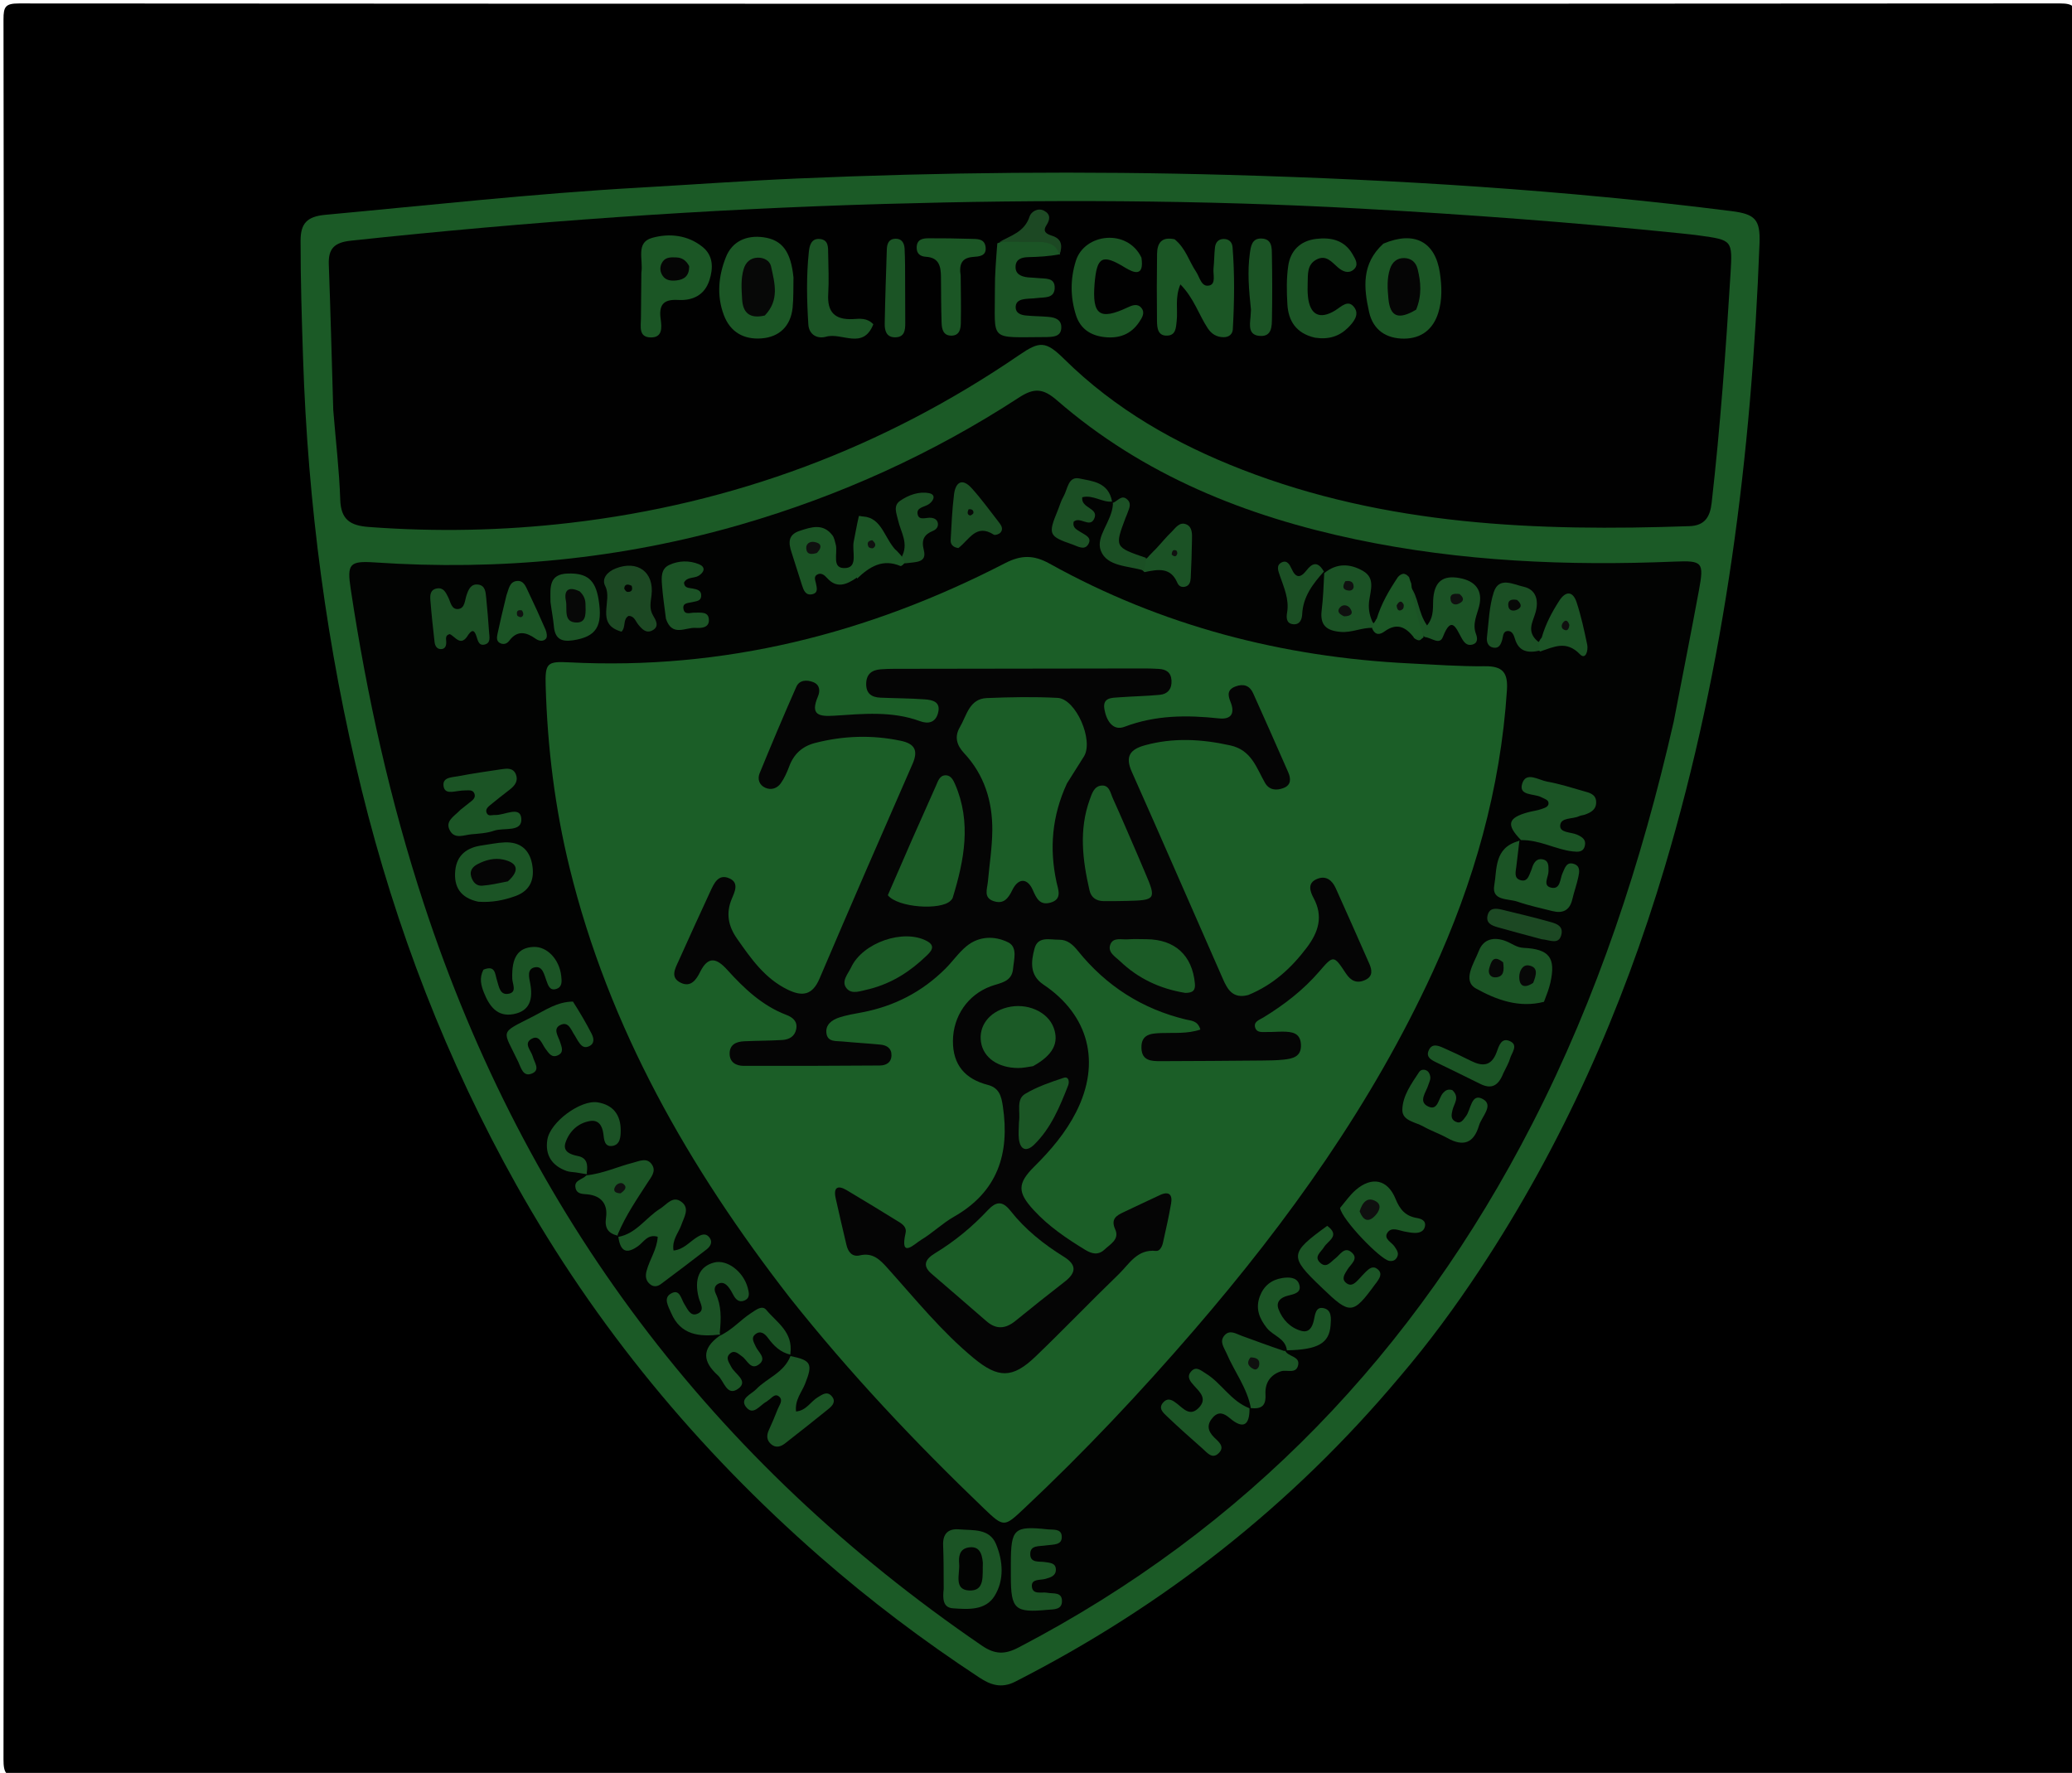 <svg version="1.1" id="Layer_1" xmlns="http://www.w3.org/2000/svg" xmlns:xlink="http://www.w3.org/1999/xlink" x="0px" y="0px"
	 width="100%" viewBox="0 0 540 462" enable-background="new 0 0 540 462" xml:space="preserve">
<path fill="#000000" opacity="1" stroke="none" 
	d="
M1,227 
	C1,152.685 1.027,78.87 0.912,5.055 
	C0.907,1.754 1.405,0.896 4.943,0.899 
	C182.232,1.014 359.521,1.016 536.81,0.891 
	C540.578,0.888 541.086,1.863 541.084,5.308 
	C540.987,156.437 540.987,307.566 541.084,458.695 
	C541.087,462.148 540.567,463.111 536.807,463.108 
	C359.685,462.984 182.562,462.984 5.44,463.103 
	C1.554,463.106 0.905,462.084 0.911,458.442 
	C1.029,381.461 1,304.481 1,227 
z"/>
<path fill="#1B5A26" opacity="1" stroke="none" 
	d="
M364.781,358.812 
	C336.65,392.315 303.208,418.544 264.564,438.234 
	C260.984,440.058 258.149,439.067 255.258,437.168 
	C240.625,427.556 226.674,417.033 213.505,405.498 
	C181.782,377.71 155.253,345.678 134.607,308.832 
	C116.411,276.361 103.157,241.964 94.263,205.86 
	C85.147,168.849 80.215,131.279 78.976,93.182 
	C78.646,83.022 78.324,72.874 78.335,62.709 
	C78.341,58.206 80.023,56.418 84.786,55.978 
	C111.983,53.467 139.133,50.449 166.414,48.906 
	C180.214,48.126 194.004,47.115 207.812,46.515 
	C245.281,44.885 282.78,44.532 320.26,45.58 
	C364.057,46.806 407.777,49.52 451.279,55.016 
	C457.426,55.793 458.793,57.21 458.561,63.393 
	C456.489,118.524 449.674,172.935 433.854,225.988 
	C422.739,263.264 407.113,298.455 385.614,330.939 
	C379.272,340.521 372.485,349.795 364.781,358.812 
z"/>
<path fill="#020302" opacity="1" stroke="none" 
	d="
M436.189,188.103 
	C427.828,224.707 416.31,259.775 399.318,292.881 
	C368.849,352.242 324.841,398.35 265.409,429.339 
	C261.878,431.181 259.283,431.149 255.896,428.834 
	C185.643,380.806 137.076,316.518 110.5,235.632 
	C101.686,208.807 95.611,181.363 91.4,153.474 
	C90.417,146.965 91.05,146.112 97.68,146.561 
	C130.069,148.757 161.921,145.723 193.131,136.671 
	C218.9,129.198 243.117,118.216 265.596,103.572 
	C269.551,100.994 271.902,101.227 275.455,104.313 
	C297.936,123.833 324.616,134.521 353.418,140.572 
	C380.838,146.333 408.566,147.498 436.466,146.346 
	C443.737,146.046 444.129,146.505 442.774,153.832 
	C440.686,165.134 438.441,176.406 436.189,188.103 
z"/>
<path fill="#010101" opacity="1" stroke="none" 
	d="
M86.851,106.83 
	C86.464,93.866 86.151,81.379 85.691,68.898 
	C85.537,64.727 87.196,63.172 91.441,62.718 
	C137.658,57.774 184.008,54.482 230.446,53.146 
	C271.733,51.958 313.05,52.072 354.343,54.345 
	C382.288,55.883 410.175,57.952 438.01,60.81 
	C439.666,60.98 441.323,61.153 442.971,61.382 
	C451.455,62.56 451.54,62.572 451.007,71.312 
	C449.791,91.257 448.338,111.183 446.087,131.046 
	C445.669,134.737 444.271,136.97 440.302,137.109 
	C400.619,138.501 361.293,136.983 323.655,122.352 
	C306.432,115.656 290.604,106.652 277.32,93.537 
	C272.526,88.803 270.936,88.883 265.668,92.487 
	C230.212,116.746 191.121,131.309 148.459,136.265 
	C131.044,138.289 113.595,138.634 96.094,137.321 
	C91.314,136.963 88.843,135.439 88.672,130.206 
	C88.423,122.562 87.501,114.94 86.851,106.83 
z"/>
<path fill="#1B5E27" opacity="1" stroke="none" 
	d="
M205.823,338.142 
	C179.506,304.243 158.713,267.906 148.457,226.183 
	C144.625,210.594 142.672,194.748 142.213,178.717 
	C142.043,172.794 142.57,172.304 148.321,172.6 
	C188.625,174.676 226.304,165.137 261.928,146.761 
	C266.074,144.622 269.361,144.556 273.497,146.854 
	C302.709,163.084 334.209,171.264 367.494,172.884 
	C373.979,173.2 380.472,173.685 386.955,173.613 
	C391.582,173.561 393.033,175.211 392.734,179.823 
	C391.067,205.608 384.11,229.978 373.366,253.332 
	C357.574,287.662 335.821,318.056 311.256,346.546 
	C297.222,362.822 282.507,378.456 266.826,393.174 
	C261.753,397.935 261.623,398.068 256.457,393.116 
	C238.524,375.925 221.501,357.892 205.823,338.142 
z"/>
<path fill="#1B5425" opacity="1" stroke="none" 
	d="
M396.41,218.92 
	C392.432,214.852 392.97,213.096 398.31,211.652 
	C399.429,211.349 400.608,211.233 401.691,210.841 
	C402.559,210.527 403.877,210.23 403.511,208.953 
	C403.35,208.393 402.285,208.045 401.583,207.696 
	C399.712,206.766 395.777,207.401 396.694,204.266 
	C397.673,200.918 400.995,203.287 403.194,203.676 
	C406.45,204.253 409.63,205.28 412.822,206.19 
	C414.239,206.594 415.868,206.944 415.981,208.859 
	C416.102,210.913 414.653,211.738 412.99,212.302 
	C412.52,212.461 411.988,212.471 411.55,212.684 
	C409.847,213.517 406.778,212.927 406.613,215.099 
	C406.464,217.06 409.405,216.794 410.981,217.493 
	C412.299,218.077 413.434,218.765 413.038,220.406 
	C412.62,222.135 411.224,222.022 409.833,221.863 
	C405.367,221.352 401.366,218.851 396.41,218.92 
z"/>
<path fill="#1B5425" opacity="1" stroke="none" 
	d="
M206.016,353.374 
	C211.451,354.48 211.883,355.426 209.812,360.62 
	C208.922,362.852 207.113,364.81 207.466,367.818 
	C210.175,367.579 211.283,365.192 213.169,364.086 
	C214.305,363.42 215.516,362.437 216.729,363.794 
	C217.967,365.178 216.994,366.283 215.921,367.15 
	C212.174,370.179 208.399,373.174 204.597,376.134 
	C203.482,377.002 202.181,377.402 200.954,376.334 
	C199.801,375.329 199.737,374.079 200.357,372.708 
	C201.179,370.891 201.976,369.059 202.691,367.198 
	C203.086,366.17 204.15,364.958 203.119,363.997 
	C201.944,362.902 201.1,364.399 200.17,364.938 
	C200.028,365.02 199.925,365.173 199.78,365.247 
	C198.039,366.126 196.296,369.133 194.382,366.578 
	C192.751,364.402 195.822,363.33 197.07,362.024 
	C199.895,359.072 204.267,357.784 206.016,353.374 
z"/>
<path fill="#1B5425" opacity="1" stroke="none" 
	d="
M402.389,261.06 
	C395.796,262.775 389.812,260.44 384.699,257.612 
	C380.973,255.553 384.189,250.963 385.416,247.778 
	C386.62,244.649 389.395,244.061 392.476,245.252 
	C393.995,245.839 395.244,246.914 397.052,246.999 
	C403.791,247.317 405.499,249.575 404.064,256.049 
	C403.708,257.655 403.095,259.205 402.389,261.06 
z"/>
<path fill="#1B5425" opacity="1" stroke="none" 
	d="
M395.994,218.974 
	C395.717,221.26 395.464,223.559 395.177,225.855 
	C395.013,227.167 394.538,228.774 396.132,229.316 
	C398.156,230.003 398.476,228.085 399.071,226.777 
	C399.208,226.477 399.276,226.147 399.392,225.836 
	C399.831,224.656 400.563,223.693 401.931,223.916 
	C403.712,224.206 403.556,225.66 403.569,227.028 
	C403.583,228.522 401.934,230.792 404.257,231.312 
	C406.72,231.865 406.534,229.034 407.23,227.523 
	C407.866,226.142 408.256,224.446 410.276,225.158 
	C411.927,225.74 411.6,227.327 411.329,228.596 
	C410.913,230.538 410.225,232.42 409.772,234.356 
	C409.099,237.233 407.298,238.103 404.589,237.417 
	C401.535,236.645 398.436,235.988 395.469,234.958 
	C393.07,234.124 388.705,234.804 389.432,230.716 
	C390.175,226.537 389.36,220.974 395.714,219.187 
	C396.031,219.005 396.005,218.987 395.994,218.974 
z"/>
<path fill="#1B5425" opacity="1" stroke="none" 
	d="
M161.148,322.315 
	C165.809,321.491 168.325,317.288 172.045,314.972 
	C173.773,313.896 175.345,311.447 177.636,313.219 
	C179.823,314.912 178.279,317.144 177.594,319.144 
	C176.87,321.26 175.081,323.048 175.529,325.869 
	C178.1,325.62 179.601,323.735 181.445,322.536 
	C182.642,321.758 183.883,321.127 184.935,322.535 
	C185.804,323.698 185.107,324.832 184.157,325.571 
	C180.233,328.622 176.256,331.605 172.277,334.586 
	C171.431,335.22 170.46,335.437 169.521,334.738 
	C168.286,333.819 168.141,332.552 168.51,331.169 
	C169.304,328.186 171.244,325.554 171.41,322.283 
	C168.782,321.5 167.767,323.689 166.266,324.745 
	C163.318,326.82 161.699,326.228 161.148,322.315 
z"/>
<path fill="#1B5425" opacity="1" stroke="none" 
	d="
M120.01,211.024 
	C120.917,210.284 121.58,209.782 122.227,209.258 
	C122.992,208.639 124.033,208.042 123.673,206.895 
	C123.291,205.675 122.068,205.996 121.112,205.973 
	C120.616,205.961 120.117,206.051 119.621,206.104 
	C118.018,206.273 115.801,207.029 115.58,204.694 
	C115.374,202.517 117.797,202.579 119.316,202.289 
	C123.075,201.571 126.865,201.019 130.652,200.458 
	C132.147,200.237 133.796,200.038 134.478,201.866 
	C135.098,203.528 134.166,204.728 132.903,205.717 
	C131.2,207.05 129.479,208.363 127.815,209.744 
	C127.196,210.258 126.43,210.893 126.829,211.832 
	C127.255,212.837 128.207,212.34 128.992,212.381 
	C131.414,212.51 135.53,209.917 135.854,213.218 
	C136.225,216.999 131.303,215.582 128.745,216.478 
	C126.892,217.126 124.826,217.228 122.84,217.41 
	C120.941,217.584 118.608,218.71 117.331,216.561 
	C115.797,213.98 118.361,212.771 120.01,211.024 
z"/>
<path fill="#1B5425" opacity="1" stroke="none" 
	d="
M187.515,348.115 
	C190.812,346.601 192.974,343.958 195.744,342.173 
	C197.025,341.347 198.609,340.029 199.704,341.342 
	C202.428,344.609 206.742,347.105 205.984,352.708 
	C205.955,353.038 205.983,353.016 205.996,353.004 
	C203.407,352.426 201.672,350.731 200.156,348.66 
	C199.348,347.558 198.194,346.585 196.813,347.726 
	C195.663,348.677 196.475,349.783 196.943,350.866 
	C197.595,352.374 199.954,353.964 197.766,355.572 
	C195.642,357.133 194.75,354.41 193.385,353.46 
	C192.433,352.797 191.475,351.728 190.328,352.666 
	C188.943,353.8 189.993,355.025 190.584,356.203 
	C191.513,358.059 195.183,359.864 192.385,361.888 
	C189.431,364.024 188.705,359.863 187.057,358.371 
	C183.244,354.918 182.68,351.571 187.515,348.115 
z"/>
<path fill="#1B5425" opacity="1" stroke="none" 
	d="
M272.7,402.703 
	C270.77,403.016 268.533,402.584 268.504,404.925 
	C268.473,407.371 270.76,406.817 272.285,407.051 
	C273.617,407.256 275.182,407.254 275.178,409.059 
	C275.175,410.682 273.751,411.078 272.422,411.448 
	C271.084,411.82 268.789,411.385 268.922,413.366 
	C269.078,415.699 271.483,414.771 272.975,415.061 
	C274.514,415.359 276.755,414.784 276.769,417.209 
	C276.783,419.528 274.65,419.349 273.035,419.5 
	C264.491,420.301 263.47,419.376 263.445,410.886 
	C263.441,409.723 263.441,408.559 263.445,407.395 
	C263.469,398.333 264.252,397.595 273.108,398.536 
	C274.496,398.683 276.571,398.293 276.708,400.308 
	C276.869,402.689 274.67,402.434 272.7,402.703 
z"/>
<path fill="#1B5425" opacity="1" stroke="none" 
	d="
M245.944,414.078 
	C245.921,410.014 245.952,406.352 245.797,402.698 
	C245.668,399.67 247.127,398.277 249.98,398.532 
	C253.537,398.85 257.849,398.216 259.573,402.354 
	C261.401,406.745 261.768,411.687 259.232,415.842 
	C256.869,419.713 252.315,419.391 248.36,419.107 
	C245.717,418.918 245.671,416.6 245.944,414.078 
z"/>
<path fill="#1B5425" opacity="1" stroke="none" 
	d="
M325.639,366.978 
	C325.698,371.107 324.238,372.735 320.495,369.544 
	C319.1,368.354 317.656,367.672 316.144,369.319 
	C314.484,371.127 314.673,372.824 316.406,374.545 
	C317.53,375.661 319.358,376.961 317.619,378.678 
	C315.921,380.355 314.595,378.532 313.409,377.492 
	C310.284,374.751 307.185,371.976 304.172,369.114 
	C303.146,368.138 301.69,366.936 303.27,365.343 
	C304.512,364.089 305.704,364.962 306.795,365.814 
	C308.466,367.119 310.119,369.166 312.353,366.929 
	C314.765,364.513 312.704,362.765 311.139,361.023 
	C310.223,360.004 309.251,358.845 310.318,357.514 
	C311.668,355.832 312.949,357.122 314.218,357.891 
	C318.357,360.399 320.714,365.071 325.639,366.978 
z"/>
<path fill="#1B5425" opacity="1" stroke="none" 
	d="
M149.324,261.001 
	C151.155,263.871 152.745,266.574 154.172,269.36 
	C154.794,270.575 155.06,272.027 153.354,272.713 
	C151.954,273.275 151.251,272.186 150.594,271.207 
	C150.318,270.795 150.131,270.322 149.845,269.918 
	C148.855,268.519 148.238,265.959 145.959,267.141 
	C144.029,268.143 145.523,270.082 145.989,271.59 
	C146.382,272.861 147.062,274.259 145.352,275.02 
	C143.739,275.737 143.019,274.412 142.197,273.347 
	C141.251,272.12 140.65,269.648 138.686,270.632 
	C136.24,271.858 138.451,273.767 138.861,275.347 
	C139.254,276.861 140.832,278.753 138.738,279.702 
	C136.345,280.787 135.818,278.304 135.073,276.729 
	C131.017,268.155 129.913,269.464 138.979,264.84 
	C142.181,263.207 145.22,261.043 149.324,261.001 
z"/>
<path fill="#1B5425" opacity="1" stroke="none" 
	d="
M378.49,284.064 
	C380.534,285.954 378.933,287.589 378.551,289.245 
	C378.277,290.435 377.993,291.623 379.321,292.279 
	C380.729,292.975 381.298,291.854 382.038,290.9 
	C383.385,289.162 383.393,284.708 386.472,286.413 
	C389.396,288.032 386.13,290.988 385.445,293.322 
	C384.108,297.874 381.382,298.888 377.238,296.575 
	C375.218,295.447 372.986,294.698 370.975,293.558 
	C368.903,292.383 365.431,292.097 365.475,289.209 
	C365.532,285.564 367.841,282.414 369.84,279.373 
	C370.34,278.612 371.376,278.584 372.066,279.151 
	C372.492,279.5 372.764,280.248 372.781,280.827 
	C372.8,281.453 372.436,282.088 372.249,282.722 
	C371.686,284.637 369.512,287.062 372.215,288.343 
	C374.798,289.566 374.866,286.151 376.081,284.827 
	C376.675,284.181 377.29,283.715 378.49,284.064 
z"/>
<path fill="#1B5225" opacity="1" stroke="none" 
	d="
M187.573,347.365 
	C187.673,347.854 187.729,347.766 187.755,347.759 
	C182.397,348.371 177.429,348.045 174.904,342.123 
	C174.194,340.459 172.855,338.327 174.739,337.162 
	C177.182,335.651 177.46,338.449 178.382,339.872 
	C179.156,341.066 179.882,343.032 181.601,342.414 
	C183.918,341.582 182.484,339.664 182.102,338.185 
	C180.833,333.275 182.254,329.994 186.132,328.999 
	C189.493,328.137 193.72,331.328 194.866,335.565 
	C195.231,336.913 195.569,338.312 193.9,338.939 
	C192.597,339.428 191.722,338.623 191.126,337.461 
	C190.748,336.726 190.33,335.991 189.81,335.353 
	C189.152,334.545 188.271,333.979 187.204,334.523 
	C186.088,335.091 186.099,336.176 186.539,337.107 
	C188.03,340.268 187.969,343.544 187.573,347.365 
z"/>
<path fill="#1B5425" opacity="1" stroke="none" 
	d="
M345.894,319.438 
	C349.405,322.036 346.074,323.299 345.059,324.987 
	C344.258,326.318 342.247,327.509 344.178,329.165 
	C345.75,330.514 346.838,328.802 347.983,327.95 
	C349.233,327.019 350.314,324.827 352.109,326.235 
	C354.313,327.963 352.008,329.409 351.158,330.841 
	C350.468,332.003 349.467,333.257 350.874,334.351 
	C352.259,335.427 353.307,334.216 354.237,333.243 
	C354.811,332.643 355.341,331.997 355.941,331.425 
	C356.803,330.603 357.794,329.741 358.977,330.694 
	C360.412,331.848 359.547,333.056 358.769,334.18 
	C358.675,334.317 358.555,334.435 358.458,334.569 
	C352.586,342.613 351.884,342.669 344.614,335.675 
	C344.494,335.56 344.375,335.444 344.255,335.329 
	C335.998,327.415 336.067,326.582 345.894,319.438 
z"/>
<path fill="#1B5425" opacity="1" stroke="none" 
	d="
M125.981,252.693 
	C129.135,251.397 128.986,253.801 129.508,255.417 
	C130.055,257.111 130.265,259.509 132.72,258.927 
	C134.737,258.449 133.549,256.382 133.504,255.031 
	C133.32,249.498 134.985,246.941 139.043,246.76 
	C142.564,246.603 145.772,249.965 146.263,254.303 
	C146.417,255.662 146.585,257.174 145.02,257.693 
	C143.259,258.278 142.865,256.771 142.386,255.489 
	C141.823,253.978 141.433,251.716 139.446,252.062 
	C137.244,252.445 137.899,254.737 138.178,256.255 
	C138.904,260.196 138.242,263.437 133.818,264.271 
	C129.57,265.072 127.511,262.146 126.134,258.697 
	C125.392,256.841 124.852,254.907 125.981,252.693 
z"/>
<path fill="#1B5425" opacity="1" stroke="none" 
	d="
M124.666,234.98 
	C119.935,233.977 118.239,231.041 118.647,226.866 
	C119.048,222.766 121.75,220.83 125.642,220.3 
	C127.618,220.031 129.587,219.587 131.57,219.513 
	C135.434,219.369 137.922,221.266 138.662,225.098 
	C139.412,228.98 138.296,232.083 134.315,233.512 
	C131.333,234.582 128.237,235.226 124.666,234.98 
z"/>
<path fill="#1B5625" opacity="1" stroke="none" 
	d="
M349.245,314.78 
	C350.72,313.003 351.88,311.33 353.378,310.051 
	C357.535,306.504 361.643,307.335 363.707,312.417 
	C364.832,315.188 366.279,316.881 369.227,317.393 
	C370.314,317.581 371.694,318.007 371.365,319.591 
	C371.084,320.939 369.895,321.312 368.655,321.283 
	C367.833,321.265 367.01,321.093 366.194,320.952 
	C364.606,320.678 362.658,319.592 361.583,321.239 
	C360.527,322.855 362.705,323.688 363.458,324.86 
	C364.005,325.711 364.666,326.504 364.111,327.579 
	C363.69,328.396 363.026,328.719 362.067,328.569 
	C359.732,328.203 349.762,317.874 349.245,314.78 
z"/>
<path fill="#1B5425" opacity="1" stroke="none" 
	d="
M335.384,351.878 
	C335.035,348.733 331.767,348.089 330.186,346.092 
	C328.188,343.569 327.148,340.975 328.334,337.807 
	C329.361,335.065 331.378,333.472 334.216,333.036 
	C335.878,332.781 337.912,332.8 338.553,334.573 
	C339.383,336.865 337.255,337.236 335.658,337.63 
	C333.74,338.104 332.479,339.254 333.208,341.167 
	C334.241,343.876 336.248,346.001 339.111,346.803 
	C341.192,347.385 342.018,345.828 342.421,344.015 
	C342.736,342.595 342.878,340.527 344.815,340.863 
	C347.159,341.269 346.904,343.592 346.771,345.366 
	C346.42,350.058 343.478,351.714 335.384,351.878 
z"/>
<path fill="#1B5225" opacity="1" stroke="none" 
	d="
M367.481,152.697 
	C369.755,155.605 369.506,159.536 371.914,162.984 
	C373.907,160.555 373.322,157.967 373.561,155.657 
	C374.001,151.415 376.208,149.897 380.298,150.619 
	C384.567,151.372 386.515,153.898 385.482,157.993 
	C384.879,160.384 383.686,162.6 384.661,165.187 
	C385.071,166.273 385.231,167.614 383.632,167.995 
	C382.261,168.323 381.529,167.358 380.927,166.284 
	C379.493,163.723 378.291,160.206 376.05,165.958 
	C375.176,168.201 373.17,166.203 371.361,166.014 
	C366.13,162.726 366.903,157.716 367.481,152.697 
z"/>
<path fill="#1B4F24" opacity="1" stroke="none" 
	d="
M122.062,165.391 
	C120.112,168.731 118.732,165.942 117.225,165.241 
	C116.001,165.506 116.257,166.415 116.295,167.21 
	C116.338,168.116 116.114,169.003 115.156,169.133 
	C113.945,169.298 113.377,168.365 113.257,167.311 
	C112.844,163.689 112.453,160.062 112.166,156.428 
	C112.063,155.115 112.093,153.631 113.897,153.342 
	C115.585,153.072 116.144,154.35 116.773,155.56 
	C117.428,156.822 117.62,158.899 119.436,158.702 
	C121.162,158.515 121.117,156.489 121.586,155.11 
	C122.081,153.652 122.696,152.115 124.567,152.33 
	C126.513,152.554 126.558,154.328 126.711,155.785 
	C127.023,158.751 127.24,161.728 127.458,164.703 
	C127.553,165.987 127.98,167.634 126.203,167.982 
	C124.686,168.279 124.517,166.758 124.125,165.675 
	C123.749,164.635 123.259,163.689 122.062,165.391 
z"/>
<path fill="#1B5425" opacity="1" stroke="none" 
	d="
M152.83,306.287 
	C157.195,305.812 160.994,304.002 164.997,302.988 
	C166.685,302.56 168.675,301.513 169.96,303.557 
	C171.025,305.251 169.716,306.719 168.835,308.087 
	C166.059,312.4 163.12,316.614 160.991,321.685 
	C160.963,322.044 160.991,322.018 161.006,322.007 
	C158.518,321.417 157.531,320.048 157.937,317.336 
	C158.459,313.842 156.747,311.617 153.157,311.241 
	C151.786,311.097 150.359,311.218 149.997,309.575 
	C149.542,307.506 151.69,307.478 152.83,306.287 
z"/>
<path fill="#1C4823" opacity="1" stroke="none" 
	d="
M161.987,164.609 
	C154.964,162.653 159.752,156.575 157.731,152.718 
	C156.763,150.869 158.146,149.058 160.392,148.156 
	C166.105,145.863 170.547,149.043 169.795,155.14 
	C169.57,156.966 169.161,158.637 170.206,160.4 
	C170.916,161.597 171.946,163.247 170.026,164.271 
	C168.382,165.149 167.289,163.923 166.301,162.7 
	C165.616,161.852 165.311,160.53 163.85,160.486 
	C162.25,161.366 163.195,163.297 161.987,164.609 
z"/>
<path fill="#1B5425" opacity="1" stroke="none" 
	d="
M326.011,367.004 
	C325.064,361.714 321.715,357.464 319.657,352.642 
	C319.029,351.172 317.75,349.639 319.069,348.053 
	C320.459,346.382 322.109,347.562 323.603,348.1 
	C327.163,349.382 330.702,350.72 334.623,352.031 
	C334.996,352.026 334.966,351.999 334.948,351.988 
	C335.703,353.578 338.772,353.381 338.332,355.66 
	C337.847,358.179 335.387,356.828 333.843,357.344 
	C331.102,358.259 329.643,360.327 329.809,363.329 
	C329.937,365.633 329.354,367.261 326.266,366.945 
	C325.959,366.953 325.993,366.987 326.011,367.004 
z"/>
<path fill="#1B5225" opacity="1" stroke="none" 
	d="
M153.023,306.007 
	C152.059,305.842 151.081,305.68 150.101,305.527 
	C149.28,305.399 148.41,305.414 147.644,305.138 
	C143.843,303.766 142.022,301.005 142.644,297.007 
	C143.36,292.398 151.318,286.534 155.771,287.264 
	C159.845,287.931 161.792,290.585 161.767,294.612 
	C161.757,296.244 161.635,298.315 159.592,298.614 
	C157.546,298.913 157.434,297.012 157.252,295.51 
	C157.002,293.448 156.051,291.756 153.805,292.12 
	C150.632,292.635 148.358,294.826 147.378,297.76 
	C146.608,300.063 148.603,300.849 150.565,301.237 
	C152.957,301.71 153.266,303.369 152.912,305.726 
	C152.991,306.045 153.007,306.014 153.023,306.007 
z"/>
<path fill="#1B5425" opacity="1" stroke="none" 
	d="
M223.387,150.469 
	C220.465,152.501 217.985,153.365 215.513,150.586 
	C214.886,149.881 213.98,149.107 212.915,149.76 
	C212.014,150.312 212.494,151.237 212.651,152.024 
	C212.881,153.173 213.298,154.51 211.666,154.856 
	C209.91,155.228 209.432,153.761 209.013,152.491 
	C208.075,149.654 207.232,146.786 206.294,143.949 
	C205.481,141.493 205.313,139.362 208.383,138.344 
	C211.458,137.325 214.528,136.299 216.963,139.52 
	C217.434,140.143 217.561,141.042 217.791,141.831 
	C218.454,144.095 216.485,148.401 220.502,148.013 
	C223.654,147.708 221.999,143.568 222.494,141.14 
	C222.924,139.031 223.273,136.906 223.839,134.465 
	C225.573,134.429 225.736,135.8 225.703,136.863 
	C225.565,141.362 225.58,145.906 223.387,150.469 
z"/>
<path fill="#1B5225" opacity="1" stroke="none" 
	d="
M345.116,149.362 
	C348.413,146.63 351.962,146.874 355.28,148.82 
	C358.376,150.636 357.241,153.668 356.85,156.434 
	C356.595,158.24 356.764,160.063 357.728,162.136 
	C358.645,162.88 358.611,163.318 357.829,163.605 
	C354.833,163.516 352.322,164.911 349.41,164.669 
	C345.71,164.363 343.981,162.931 344.446,159.086 
	C344.82,155.994 344.961,152.873 345.116,149.362 
z"/>
<path fill="#1B4F24" opacity="1" stroke="none" 
	d="
M401.38,169.518 
	C398.061,170.3 395.776,169.717 394.808,166.434 
	C394.548,165.55 394.106,164.352 392.921,164.436 
	C391.645,164.526 391.767,165.846 391.498,166.746 
	C391.143,167.931 390.655,169.046 389.168,168.762 
	C387.757,168.493 387.383,167.244 387.524,166.064 
	C387.994,162.126 388.093,158.039 389.3,154.322 
	C390.654,150.149 394.435,152.324 397.002,152.876 
	C400.396,153.605 401.057,156.495 400.193,159.58 
	C399.494,162.074 397.754,164.511 400.714,167.09 
	C401.95,167.734 402.114,168.434 401.38,169.518 
z"/>
<path fill="#1B5225" opacity="1" stroke="none" 
	d="
M173.556,161.23 
	C173.164,158.052 172.724,155.262 172.528,152.456 
	C172.391,150.491 172.215,148.234 174.43,147.212 
	C176.918,146.065 179.66,146.005 182.175,147.033 
	C183.894,147.736 183.636,149.011 182.14,149.999 
	C180.939,150.793 179.088,150.221 178.262,151.825 
	C178.352,153.276 179.544,153.179 180.454,153.352 
	C181.657,153.581 182.867,153.801 182.743,155.368 
	C182.64,156.671 181.436,156.641 180.498,156.894 
	C179.453,157.175 177.804,157.004 178.124,158.708 
	C178.433,160.354 179.937,159.624 181.023,159.65 
	C182.623,159.69 184.79,159.248 184.751,161.687 
	C184.719,163.674 182.616,163.695 181.26,163.615 
	C178.619,163.459 175.145,166.04 173.556,161.23 
z"/>
<path fill="#1B5225" opacity="1" stroke="none" 
	d="
M143.466,156.884 
	C143.443,153.121 142.927,149.589 148.029,149.453 
	C152.943,149.322 155.147,151.038 155.993,156.177 
	C157.159,163.252 155.384,165.928 149.344,166.854 
	C146.196,167.337 144.633,166.373 144.347,163.181 
	C144.171,161.216 143.774,159.27 143.466,156.884 
z"/>
<path fill="#1B4F24" opacity="1" stroke="none" 
	d="
M289.826,130.704 
	C287.305,130.99 284.892,128.868 282.056,129.573 
	C281.625,132.529 286.558,132.311 285.137,135.238 
	C283.972,137.637 281.431,134.466 279.813,135.958 
	C279.454,137.528 280.617,137.996 281.571,138.619 
	C282.771,139.404 284.734,140.061 283.591,141.887 
	C282.591,143.485 280.89,142.366 279.53,141.896 
	C273.295,139.744 273.093,139.264 275.65,133.056 
	C276.154,131.831 276.501,130.516 277.164,129.386 
	C278.257,127.523 278.336,124.04 281.355,124.69 
	C284.662,125.402 288.908,125.617 289.826,130.704 
z"/>
<path fill="#1B4F24" opacity="1" stroke="none" 
	d="
M249.774,142.821 
	C248.329,142.624 247.699,141.826 247.758,140.746 
	C247.976,136.767 248.146,132.776 248.637,128.827 
	C249.029,125.671 250.752,124.483 253.213,127.191 
	C255.773,130.008 258.005,133.126 260.354,136.134 
	C260.978,136.932 261.563,137.885 260.722,138.802 
	C260.359,139.197 259.349,139.549 259.011,139.332 
	C254.394,136.364 252.641,140.619 249.774,142.821 
z"/>
<path fill="#1B5425" opacity="1" stroke="none" 
	d="
M391.763,279.748 
	C390.511,282.923 388.702,283.922 385.784,282.452 
	C381.934,280.512 378.035,278.668 374.166,276.765 
	C372.94,276.162 371.628,275.439 372.321,273.783 
	C373.141,271.822 374.741,272.432 376.125,273.042 
	C378.553,274.11 380.956,275.241 383.324,276.435 
	C386.328,277.949 388.674,277.876 390.03,274.242 
	C390.636,272.62 391.256,270.144 393.672,271.391 
	C395.706,272.441 393.97,274.354 393.554,275.809 
	C393.194,277.068 392.476,278.225 391.763,279.748 
z"/>
<path fill="#1B4F24" opacity="1" stroke="none" 
	d="
M234.887,145.342 
	C236.987,141.661 234.737,138.681 234.044,135.535 
	C233.652,133.76 232.71,131.8 234.584,130.505 
	C236.785,128.984 239.467,128.017 242.086,128.503 
	C243.928,128.845 243.471,130.355 242.118,131.347 
	C241.002,132.165 238.704,132.154 239.169,134.094 
	C239.563,135.737 241.428,134.783 242.657,134.929 
	C243.536,135.033 244.293,135.419 244.43,136.375 
	C244.564,137.312 243.986,137.986 243.187,138.316 
	C240.835,139.289 240.066,140.647 240.765,143.362 
	C241.62,146.687 238.705,146.412 236.266,146.761 
	C235.011,146.884 234.635,146.423 234.887,145.342 
z"/>
<path fill="#1B5425" opacity="1" stroke="none" 
	d="
M131.988,155.155 
	C132.615,153.438 132.783,151.68 134.58,151.414 
	C136.481,151.132 137.023,152.839 137.647,154.143 
	C139.217,157.425 140.736,160.735 142.175,164.077 
	C142.474,164.772 142.684,165.934 142.32,166.389 
	C141.675,167.197 140.544,167.12 139.629,166.467 
	C137.191,164.73 134.842,164.136 132.73,166.95 
	C132.171,167.696 131.422,167.992 130.563,167.689 
	C129.301,167.244 129.463,166.114 129.66,165.175 
	C130.34,161.937 131.12,158.721 131.988,155.155 
z"/>
<path fill="#1B5225" opacity="1" stroke="none" 
	d="
M301.499,142.766 
	C302.964,141.179 303.998,139.878 305.19,138.744 
	C306.331,137.66 307.376,135.801 309.272,136.689 
	C310.771,137.391 310.684,139.188 310.653,140.68 
	C310.587,143.981 310.505,147.283 310.325,150.579 
	C310.272,151.532 310.045,152.61 308.841,152.893 
	C307.919,153.11 307.2,152.719 306.835,151.864 
	C305.086,147.774 301.867,148.334 298.274,149.09 
	C296.711,147.793 296.658,146.727 298.663,145.62 
	C299.021,145.421 299.276,145.059 299.513,144.803 
	C299.881,144.406 300.012,144.267 300.451,143.831 
	C300.885,143.397 301.011,143.26 301.499,142.766 
z"/>
<path fill="#1B5225" opacity="1" stroke="none" 
	d="
M401.291,169.797 
	C401.02,169.111 401.025,168.506 401.031,167.6 
	C401.033,167.299 401.13,167.083 401.204,166.99 
	C401.38,166.727 401.483,166.557 401.792,166.174 
	C402.829,162.539 404.485,159.486 406.36,156.564 
	C408.013,153.988 409.897,153.936 410.893,156.958 
	C412.078,160.553 412.873,164.286 413.656,167.997 
	C413.953,169.407 413.299,172.087 411.759,170.494 
	C408.184,166.797 405.028,168.576 401.291,169.797 
z"/>
<path fill="#1C4823" opacity="1" stroke="none" 
	d="
M401.774,244.751 
	C397.716,243.671 394.029,242.663 390.346,241.638 
	C388.837,241.218 387.273,240.595 387.658,238.689 
	C388.117,236.416 389.92,236.671 391.637,237.099 
	C395.506,238.062 399.399,238.943 403.234,240.027 
	C405.073,240.546 407.674,240.991 406.871,243.747 
	C406.139,246.258 403.85,244.922 401.774,244.751 
z"/>
<path fill="#1B4F24" opacity="1" stroke="none" 
	d="
M345.059,148.894 
	C342.202,152.1 339.597,155.429 339.374,160.046 
	C339.311,161.347 338.803,162.833 337.041,162.669 
	C335.159,162.494 335.234,160.863 335.443,159.614 
	C336.024,156.147 334.627,153.151 333.567,150.035 
	C333.172,148.876 332.454,147.293 334.067,146.536 
	C335.445,145.89 336.13,147.154 336.614,148.231 
	C337.713,150.677 338.913,150.688 340.519,148.616 
	C341.777,146.991 343.262,146.002 344.891,148.716 
	C345.027,148.959 345.045,148.913 345.059,148.894 
z"/>
<path fill="#1B4F24" opacity="1" stroke="none" 
	d="
M298.644,145.369 
	C298.736,146.406 298.45,147.39 298.087,148.675 
	C294.091,147.417 288.479,147.704 286.887,143.484 
	C285.475,139.74 289.789,135.963 290.05,131.377 
	C290.017,130.995 289.993,131.023 289.982,131.039 
	C291.267,130.701 292.303,128.65 293.884,130.257 
	C295.031,131.423 294.127,132.748 293.736,133.98 
	C293.636,134.295 293.471,134.589 293.355,134.899 
	C290.48,142.565 290.48,142.565 298.644,145.369 
z"/>
<path fill="#1B5425" opacity="1" stroke="none" 
	d="
M234.857,144.783 
	C235.341,145.554 235.537,146.007 235.816,146.639 
	C235.475,147.055 234.923,147.6 234.646,147.484 
	C230.05,145.564 226.702,147.605 223.347,150.79 
	C223.34,145.523 223.678,140.277 224.017,134.587 
	C229.352,134.295 230.167,139.24 232.857,142.654 
	C233.173,143.098 233.35,143.231 233.765,143.593 
	C234.192,144.037 234.381,144.251 234.857,144.783 
z"/>
<path fill="#1B5625" opacity="1" stroke="none" 
	d="
M357.599,163.746 
	C357.697,163.196 357.789,162.969 357.926,162.614 
	C357.973,162.486 358.231,162.088 358.378,161.903 
	C358.526,161.718 358.631,161.329 358.805,161.229 
	C359.995,157.289 361.963,153.917 364.339,150.349 
	C365.417,149.201 366.296,149.394 367.233,150.403 
	C367.404,151.055 367.521,151.337 367.795,152.05 
	C368.231,156.893 369.428,161.102 370.909,165.629 
	C371.044,165.98 371.04,166.044 371.009,166.049 
	C370.37,166.667 369.687,166.906 368.565,166.232 
	C366.245,163.152 363.887,162.327 360.843,164.542 
	C359.737,165.346 358.458,165.717 357.599,163.746 
z"/>
<path fill="#1B5225" opacity="1" stroke="none" 
	d="
M367.225,150.573 
	C366.529,150.56 365.771,150.347 364.779,150.094 
	C365.51,149.411 366.408,149.3 367.225,150.573 
z"/>
<path fill="#1B5225" opacity="1" stroke="none" 
	d="
M368.403,166.146 
	C368.938,165.999 369.618,166.014 370.638,166.042 
	C370.28,167.221 369.438,166.998 368.403,166.146 
z"/>
<path fill="#1B4F24" opacity="1" stroke="none" 
	d="
M233.893,143.71 
	C233.738,143.633 233.485,143.427 233.121,143.085 
	C233.259,143.175 233.521,143.386 233.893,143.71 
z"/>
<path fill="#1B4F24" opacity="1" stroke="none" 
	d="
M300.711,143.55 
	C300.759,143.533 300.62,143.671 300.589,143.701 
	C300.557,143.732 300.662,143.567 300.711,143.55 
z"/>
<path fill="#1B4F24" opacity="1" stroke="none" 
	d="
M299.705,144.559 
	C299.75,144.546 299.624,144.67 299.596,144.698 
	C299.568,144.726 299.66,144.573 299.705,144.559 
z"/>
<path fill="#1B4F24" opacity="1" stroke="none" 
	d="
M301.79,142.445 
	C301.861,142.407 301.64,142.633 301.589,142.685 
	C301.538,142.737 301.718,142.484 301.79,142.445 
z"/>
<path fill="#1B4F24" opacity="1" stroke="none" 
	d="
M401.856,166.099 
	C401.842,166.173 401.682,166.383 401.398,166.744 
	C401.384,166.652 401.529,166.432 401.856,166.099 
z"/>
<path fill="#1B5225" opacity="1" stroke="none" 
	d="
M358.882,161.213 
	C358.879,161.265 358.776,161.399 358.599,161.625 
	C358.526,161.718 358.785,161.296 358.882,161.213 
z"/>
<path fill="#1B5625" opacity="1" stroke="none" 
	d="
M306.117,62.35 
	C309.045,64.72 309.879,68.099 311.729,70.828 
	C312.684,72.237 313.093,74.922 315.195,74.391 
	C316.962,73.944 316.097,71.502 316.267,69.93 
	C316.463,68.118 316.432,66.28 316.646,64.471 
	C316.793,63.226 317.466,62.29 318.906,62.276 
	C320.337,62.262 321.125,63.154 321.225,64.407 
	C321.796,71.534 321.693,78.672 321.294,85.803 
	C321.222,87.093 320.292,87.865 318.913,87.868 
	C317.099,87.871 315.751,87.042 314.762,85.545 
	C312.414,81.991 311.185,77.731 307.635,74.116 
	C306.156,77.519 306.997,80.668 306.665,83.648 
	C306.48,85.312 306.476,87.31 304.307,87.455 
	C301.726,87.626 301.555,85.444 301.533,83.614 
	C301.464,77.801 301.472,71.985 301.551,66.172 
	C301.587,63.477 302.607,61.6 306.117,62.35 
z"/>
<path fill="#1B5625" opacity="1" stroke="none" 
	d="
M360.535,63.49 
	C368.619,60.081 374.061,62.976 375.262,71.125 
	C375.771,74.58 375.903,78.109 374.837,81.524 
	C373.486,85.855 370.387,88.218 365.958,88.243 
	C361.337,88.268 357.86,86.041 356.809,81.31 
	C355.408,75.009 354.772,68.726 360.535,63.49 
z"/>
<path fill="#1B5625" opacity="1" stroke="none" 
	d="
M206.793,72.277 
	C206.738,75.213 206.825,77.719 206.568,80.189 
	C206.068,85.012 203.092,87.832 198.451,88.182 
	C193.989,88.518 190.357,86.666 188.642,82.096 
	C186.72,76.978 187.265,71.839 189.188,66.997 
	C190.845,62.826 194.63,61.224 198.985,61.832 
	C203.894,62.516 206.116,65.592 206.793,72.277 
z"/>
<path fill="#1B5425" opacity="1" stroke="none" 
	d="
M276.2,66.258 
	C273.286,66.82 270.634,66.94 267.98,67.008 
	C266.341,67.05 264.823,67.472 264.683,69.312 
	C264.522,71.435 266.125,72.09 267.934,72.28 
	C268.76,72.367 269.598,72.352 270.423,72.452 
	C272.316,72.68 274.997,72.192 274.869,75.112 
	C274.748,77.866 272.097,77.42 270.197,77.672 
	C269.209,77.802 268.202,77.785 267.213,77.91 
	C266.011,78.063 264.79,78.426 264.71,79.86 
	C264.614,81.595 265.982,82.074 267.358,82.214 
	C269.342,82.416 271.347,82.398 273.333,82.582 
	C275.112,82.746 276.733,83.345 276.587,85.54 
	C276.456,87.508 274.876,87.745 273.299,87.814 
	C273.133,87.821 272.966,87.836 272.8,87.836 
	C257.414,87.866 259.357,89.267 259.288,75.242 
	C259.269,71.426 259.599,67.609 259.916,63.412 
	C264.461,61.566 268.86,61.257 273.518,61.972 
	C276.303,62.4 276.599,63.659 276.2,66.258 
z"/>
<path fill="#1B5625" opacity="1" stroke="none" 
	d="
M167.152,71.09 
	C167.681,67.567 165.61,63.216 169.938,61.991 
	C174.435,60.717 179.272,61.245 183.12,64.361 
	C185.867,66.586 185.938,69.801 184.881,73.043 
	C183.582,77.025 180.407,78.374 176.724,78.163 
	C172.763,77.936 171.691,79.563 172.181,83.156 
	C172.475,85.301 172.725,88.003 169.558,87.93 
	C166.401,87.857 167.016,85.112 167.04,82.997 
	C167.085,79.187 167.114,75.378 167.152,71.09 
z"/>
<path fill="#1B5625" opacity="1" stroke="none" 
	d="
M297.478,67.131 
	C298.258,72.26 295.468,71.108 293.194,69.721 
	C287.3,66.124 285.854,66.814 285.269,73.903 
	C284.593,82.085 286.594,83.537 293.848,80.125 
	C295.095,79.538 296.464,78.999 297.479,80.262 
	C298.483,81.511 297.649,82.789 296.91,83.9 
	C294.75,87.148 291.638,88.262 287.863,87.847 
	C284.234,87.448 281.553,85.673 280.429,82.16 
	C278.927,77.47 278.911,72.659 280.391,67.965 
	C282.653,60.787 293.834,59.499 297.478,67.131 
z"/>
<path fill="#1B5425" opacity="1" stroke="none" 
	d="
M342.697,87.994 
	C337.745,86.851 335.759,83.609 335.512,79.244 
	C335.326,75.941 335.261,72.566 335.73,69.307 
	C336.307,65.3 338.882,62.747 343.024,62.252 
	C346.879,61.792 350.368,62.559 352.497,66.242 
	C353.225,67.501 354.255,69.04 352.742,70.289 
	C351.396,71.4 349.905,70.734 348.689,69.689 
	C347.075,68.302 345.625,66.304 343.112,67.626 
	C340.603,68.945 340.877,71.477 340.804,73.786 
	C340.767,74.947 340.756,76.12 340.875,77.273 
	C341.372,82.051 343.918,83.374 347.949,80.915 
	C349.605,79.905 351.397,77.849 353.027,80.205 
	C354.323,82.078 352.689,84.04 351.273,85.437 
	C349.025,87.655 346.225,88.543 342.697,87.994 
z"/>
<path fill="#1B5625" opacity="1" stroke="none" 
	d="
M250.37,71.845 
	C250.417,76.243 250.484,80.218 250.406,84.19 
	C250.376,85.691 250.083,87.368 248.11,87.461 
	C245.837,87.568 245.446,85.791 245.393,84.074 
	C245.268,80.101 245.266,76.125 245.232,72.15 
	C245.209,69.457 244.757,67.127 241.359,66.92 
	C239.843,66.828 238.853,66.114 238.902,64.435 
	C238.963,62.361 240.464,62.095 242.024,62.093 
	C245.668,62.088 249.313,62.119 252.955,62.239 
	C254.56,62.291 256.586,62.098 256.861,64.358 
	C257.157,66.786 255.156,66.83 253.512,66.965 
	C250.639,67.2 249.911,68.879 250.37,71.845 
z"/>
<path fill="#1B5425" opacity="1" stroke="none" 
	d="
M227.607,84.502 
	C224.932,91.259 219.413,86.564 215.297,87.739 
	C213.065,88.376 210.838,87.29 210.664,84.52 
	C210.269,78.221 210.13,71.903 210.801,65.613 
	C210.972,64.009 211.416,62.049 213.695,62.283 
	C216.002,62.519 215.803,64.518 215.835,66.147 
	C215.903,69.635 216.059,73.135 215.849,76.61 
	C215.564,81.313 217.553,83.378 222.254,83.154 
	C224.013,83.07 225.951,82.741 227.607,84.502 
z"/>
<path fill="#1B5425" opacity="1" stroke="none" 
	d="
M326.026,80.732 
	C325.481,75.549 325.063,70.77 325.738,65.993 
	C325.986,64.235 326.248,62.075 328.737,62.155 
	C331.606,62.248 331.448,64.661 331.483,66.575 
	C331.583,72.025 331.59,77.479 331.494,82.929 
	C331.456,85.036 331.488,87.731 328.389,87.544 
	C325.297,87.359 325.699,84.809 325.905,82.631 
	C325.952,82.138 325.984,81.643 326.026,80.732 
z"/>
<path fill="#1B5425" opacity="1" stroke="none" 
	d="
M235.877,69.218 
	C235.891,74.495 235.889,79.305 235.926,84.116 
	C235.941,86.095 235.731,87.958 233.165,87.899 
	C230.927,87.847 230.544,86.025 230.572,84.335 
	C230.681,77.875 230.918,71.417 231.122,64.958 
	C231.168,63.501 231.651,62.256 233.339,62.206 
	C234.989,62.156 235.655,63.282 235.752,64.773 
	C235.838,66.096 235.838,67.425 235.877,69.218 
z"/>
<path fill="#1C4823" opacity="1" stroke="none" 
	d="
M276.112,66.451 
	C275.446,63.852 273.406,63.094 270.878,63.065 
	C267.581,63.029 264.284,63.038 260.525,63.029 
	C263.29,61.407 267.013,60.548 268.354,56.353 
	C268.696,55.282 270.421,54.005 272.128,54.924 
	C273.849,55.849 273.683,57.203 272.727,58.684 
	C271.606,60.423 272.811,60.991 274.215,61.443 
	C276.677,62.235 276.993,63.99 276.112,66.451 
z"/>
<path fill="#050505" opacity="1" stroke="none" 
	d="
M325.333,259.285 
	C331.86,256.595 336.55,252.247 340.548,246.962 
	C343.612,242.911 344.932,238.815 342.346,234.018 
	C341.351,232.172 340.685,230.041 343.344,229.003 
	C345.626,228.111 347.2,229.414 348.119,231.457 
	C351.057,237.989 353.965,244.536 356.846,251.093 
	C357.561,252.72 357.873,254.404 355.83,255.356 
	C353.67,256.362 352.086,255.671 350.766,253.666 
	C347.597,248.85 347.518,248.868 343.848,253.135 
	C339.671,257.989 334.682,261.834 329.244,265.154 
	C328.296,265.732 326.774,266.186 327.07,267.574 
	C327.437,269.296 329.126,268.893 330.399,268.923 
	C331.729,268.954 333.063,268.816 334.394,268.835 
	C336.667,268.869 338.855,269.099 339.044,272.108 
	C339.251,275.389 336.905,275.885 334.483,276.136 
	C332.664,276.325 330.823,276.344 328.991,276.36 
	C320.16,276.436 311.329,276.511 302.498,276.527 
	C300.116,276.531 297.581,276.479 297.479,273.114 
	C297.371,269.519 299.919,269.3 302.576,269.204 
	C305.977,269.082 309.453,269.446 312.837,268.287 
	C312.148,265.932 310.453,266.008 309.094,265.682 
	C297.66,262.932 288.297,256.928 280.935,247.799 
	C279.614,246.16 278.177,244.842 275.981,244.877 
	C273.603,244.915 270.505,243.869 269.617,247.175 
	C268.714,250.542 268.269,254.109 271.932,256.566 
	C283.81,264.533 286.969,276.903 280.49,289.726 
	C277.748,295.154 273.891,299.687 269.603,303.942 
	C265.115,308.395 265.123,310.692 269.412,315.355 
	C273.284,319.564 277.973,322.74 282.829,325.695 
	C284.554,326.746 286.22,327.156 287.843,325.634 
	C289.373,324.201 291.807,322.958 290.653,320.383 
	C289.433,317.663 290.909,316.777 292.866,315.862 
	C296.036,314.38 299.185,312.853 302.364,311.392 
	C304.631,310.351 305.613,311.304 305.216,313.584 
	C304.617,317.027 303.85,320.443 303.087,323.855 
	C302.865,324.844 302.278,326.086 301.253,325.977 
	C296.351,325.456 294.292,329.406 291.534,332.071 
	C284.225,339.133 277.193,346.482 269.858,353.516 
	C263.878,359.25 260.161,359.21 253.736,353.895 
	C245.348,346.957 238.535,338.504 231.308,330.454 
	C229.352,328.275 227.475,326.339 224.092,327.135 
	C222.097,327.605 221.03,326.257 220.6,324.412 
	C219.653,320.355 218.681,316.305 217.789,312.236 
	C217.173,309.43 218.293,308.738 220.686,310.159 
	C225.269,312.882 229.815,315.667 234.352,318.466 
	C235.359,319.087 236.326,319.918 236.016,321.276 
	C234.434,328.232 238.373,324.104 240.038,323.11 
	C243.031,321.324 245.586,318.791 248.608,317.071 
	C260.008,310.582 263.197,300.651 261.366,288.308 
	C260.964,285.596 260.404,283.477 257.434,282.709 
	C251.542,281.187 248.313,277.508 248.352,271.243 
	C248.392,264.833 252.227,259.214 258.223,257.009 
	C260.682,256.104 263.717,255.929 264.02,252.452 
	C264.23,250.033 265.28,246.816 262.727,245.555 
	C259.224,243.826 255.162,243.883 251.888,246.567 
	C249.85,248.237 248.311,250.502 246.431,252.383 
	C240.362,258.449 233.071,262.223 224.638,263.814 
	C222.675,264.185 220.683,264.508 218.792,265.122 
	C216.801,265.768 214.997,267.033 215.409,269.416 
	C215.781,271.565 217.913,271.239 219.505,271.392 
	C222.821,271.711 226.15,271.892 229.465,272.215 
	C231.108,272.375 232.386,273.166 232.335,275.033 
	C232.283,276.92 230.918,277.648 229.29,277.659 
	C217.462,277.738 205.634,277.788 193.806,277.752 
	C191.822,277.746 190.125,276.817 190.153,274.498 
	C190.181,272.165 191.911,271.443 193.899,271.347 
	C197.226,271.186 200.562,271.212 203.886,271.009 
	C205.651,270.901 207.157,270.089 207.511,268.148 
	C207.885,266.108 206.575,265.094 204.894,264.451 
	C198.625,262.052 193.918,257.57 189.54,252.733 
	C186.763,249.666 184.569,249.031 182.448,253.309 
	C181.47,255.281 180.051,257.373 177.421,256.1 
	C174.613,254.74 175.926,252.474 176.818,250.498 
	C179.561,244.424 182.301,238.349 185.114,232.307 
	C186.098,230.194 187.208,227.555 190.183,228.934 
	C192.638,230.073 191.483,232.406 190.724,234.207 
	C189.143,237.965 189.785,241.318 192.065,244.574 
	C195.71,249.777 199.302,254.973 205.28,257.886 
	C209.113,259.754 211.732,259.353 213.584,255.01 
	C221.555,236.313 229.669,217.676 237.827,199.059 
	C239.378,195.52 238.364,193.794 234.726,193.033 
	C227.242,191.466 219.83,191.711 212.446,193.603 
	C209.132,194.453 206.902,196.446 205.695,199.681 
	C205.119,201.224 204.437,202.785 203.488,204.113 
	C202.57,205.398 201.047,205.983 199.481,205.295 
	C197.852,204.578 197.358,203.007 197.972,201.509 
	C201.065,193.963 204.229,186.443 207.53,178.986 
	C208.326,177.188 210.224,177.098 211.899,177.739 
	C213.702,178.429 213.781,180.052 213.158,181.521 
	C211.138,186.292 213.338,186.77 217.486,186.5 
	C224.939,186.014 232.472,185.244 239.758,187.924 
	C241.964,188.736 243.821,188.277 244.475,185.79 
	C245.252,182.834 242.991,182.389 240.97,182.242 
	C237.155,181.966 233.321,181.968 229.497,181.806 
	C227.205,181.709 225.694,180.776 225.743,178.166 
	C225.789,175.649 227.209,174.597 229.506,174.415 
	C230.667,174.323 231.836,174.288 233.001,174.286 
	C254.831,174.247 276.661,174.215 298.491,174.19 
	C299.656,174.189 300.823,174.244 301.987,174.307 
	C303.875,174.408 305.18,175.187 305.311,177.271 
	C305.45,179.479 304.378,180.862 302.24,181.065 
	C298.764,181.395 295.263,181.452 291.778,181.706 
	C289.821,181.849 287.306,181.7 287.822,184.768 
	C288.292,187.567 289.919,190.586 293.049,189.399 
	C301.143,186.331 309.306,186.307 317.668,187.204 
	C320.995,187.561 321.875,185.791 320.684,182.873 
	C319.957,181.094 319.843,179.695 322.012,178.878 
	C324.109,178.088 325.696,178.673 326.58,180.621 
	C329.675,187.446 332.673,194.316 335.702,201.172 
	C336.46,202.889 336.54,204.571 334.515,205.347 
	C332.713,206.037 330.803,205.957 329.684,204.004 
	C327.415,200.045 326.175,195.459 320.606,194.235 
	C313.13,192.592 305.806,192.167 298.377,194.215 
	C294.553,195.27 293.162,197.074 294.963,201.113 
	C302.969,219.067 310.774,237.111 318.709,255.098 
	C319.871,257.734 321.244,260.373 325.333,259.285 
z"/>
<path fill="#070807" opacity="1" stroke="none" 
	d="
M399.575,256.122 
	C397.212,257.708 395.926,256.924 395.944,254.537 
	C395.955,253.117 396.784,251.255 398.495,251.592 
	C401.011,252.087 400.349,254.135 399.575,256.122 
z"/>
<path fill="#070807" opacity="1" stroke="none" 
	d="
M391.748,250.779 
	C392.01,252.777 392.02,254.539 389.796,254.688 
	C388.437,254.78 387.737,253.667 388.115,252.373 
	C388.607,250.689 389.12,248.625 391.748,250.779 
z"/>
<path fill="#020302" opacity="1" stroke="none" 
	d="
M256.147,407.216 
	C255.998,410.528 256.803,414.699 252.532,414.459 
	C248.49,414.233 250.198,410.09 249.973,407.54 
	C249.812,405.728 249.996,403.653 252.398,403.255 
	C255.037,402.818 255.916,404.518 256.147,407.216 
z"/>
<path fill="#050505" opacity="1" stroke="none" 
	d="
M132.362,229.672 
	C129.902,230.174 127.788,230.644 125.652,230.804 
	C124.155,230.916 123.232,229.862 122.805,228.46 
	C122.323,226.881 123.207,225.858 124.43,225.206 
	C126.532,224.086 128.898,223.485 131.191,224.001 
	C134.764,224.805 135.652,226.725 132.362,229.672 
z"/>
<path fill="#0F100F" opacity="1" stroke="none" 
	d="
M354.341,315.659 
	C355.071,313.316 356.382,311.742 358.616,313.07 
	C360.196,314.008 359.462,315.669 358.366,316.813 
	C356.605,318.65 355.283,318.062 354.341,315.659 
z"/>
<path fill="#0F100F" opacity="1" stroke="none" 
	d="
M380.396,154.795 
	C381.957,156.134 381.184,156.912 379.989,157.389 
	C379.15,157.723 378.266,157.354 378.075,156.434 
	C377.727,154.766 378.873,154.603 380.396,154.795 
z"/>
<path fill="#0F100F" opacity="1" stroke="none" 
	d="
M161.731,310.966 
	C160.218,310.936 159.668,310.271 160.384,309.129 
	C160.823,308.429 161.86,307.997 162.511,308.547 
	C163.564,309.438 162.763,310.242 161.731,310.966 
z"/>
<path fill="#020302" opacity="1" stroke="none" 
	d="
M164.629,152.657 
	C165.033,153.941 164.366,154.313 163.477,154.232 
	C163.171,154.203 162.649,153.55 162.692,153.248 
	C162.843,152.165 163.628,152.156 164.629,152.657 
z"/>
<path fill="#0F100F" opacity="1" stroke="none" 
	d="
M325.923,353.717 
	C327.462,353.755 328.416,354.238 328.155,355.775 
	C328.035,356.486 327.42,357.105 326.778,356.792 
	C325.572,356.203 324.623,355.292 325.923,353.717 
z"/>
<path fill="#0F100F" opacity="1" stroke="none" 
	d="
M212.935,144.073 
	C211.443,144.559 210.235,144.531 210.12,142.906 
	C210.036,141.704 211.041,141.059 212.12,141.216 
	C213.849,141.466 214.498,142.382 212.935,144.073 
z"/>
<path fill="#0F100F" opacity="1" stroke="none" 
	d="
M350.306,160.609 
	C349.019,160.05 348.316,159.286 349.226,158.279 
	C350.004,157.418 351.218,157.643 351.83,158.478 
	C352.821,159.83 352.135,160.58 350.306,160.609 
z"/>
<path fill="#0F100F" opacity="1" stroke="none" 
	d="
M350.622,151.454 
	C351.96,151.233 352.743,151.626 352.78,152.817 
	C352.803,153.578 352.213,153.955 351.513,153.895 
	C349.922,153.757 349.777,152.834 350.622,151.454 
z"/>
<path fill="#070807" opacity="1" stroke="none" 
	d="
M395.38,156.335 
	C396.818,157.588 396.497,158.498 395.091,158.993 
	C394.299,159.272 393.325,159.097 393.127,158.089 
	C392.828,156.565 393.665,156.007 395.38,156.335 
z"/>
<path fill="#070807" opacity="1" stroke="none" 
	d="
M151.079,154.113 
	C152.231,155.203 152.58,156.292 152.591,157.475 
	C152.609,159.424 152.991,162.178 150.406,162.221 
	C146.658,162.283 147.924,158.657 147.485,156.548 
	C146.963,154.048 147.95,152.604 151.079,154.113 
z"/>
<path fill="#070807" opacity="1" stroke="none" 
	d="
M252.423,132.721 
	C253.282,132.589 253.762,132.966 253.695,133.657 
	C253.67,133.92 253.019,134.385 252.777,134.317 
	C252.051,134.113 252.083,133.471 252.423,132.721 
z"/>
<path fill="#0F100F" opacity="1" stroke="none" 
	d="
M136.031,159.072 
	C136.504,159.823 136.533,160.47 135.865,160.801 
	C135.622,160.921 134.853,160.597 134.79,160.354 
	C134.577,159.534 134.705,158.767 136.031,159.072 
z"/>
<path fill="#0F100F" opacity="1" stroke="none" 
	d="
M305.357,144.503 
	C305.432,143.65 305.707,143.091 306.535,143.452 
	C306.721,143.533 306.878,144.032 306.812,144.275 
	C306.586,145.108 306.059,145.177 305.357,144.503 
z"/>
<path fill="#0F100F" opacity="1" stroke="none" 
	d="
M408.999,162.833 
	C408.897,163.999 408.441,164.601 407.47,164.012 
	C406.842,163.631 406.926,162.845 407.313,162.307 
	C408.011,161.337 408.585,161.66 408.999,162.833 
z"/>
<path fill="#0F100F" opacity="1" stroke="none" 
	d="
M227.316,140.772 
	C228.165,141.485 228.474,142.213 227.572,142.825 
	C227.33,142.989 226.504,142.778 226.367,142.518 
	C225.956,141.732 225.993,140.943 227.316,140.772 
z"/>
<path fill="#0F100F" opacity="1" stroke="none" 
	d="
M363.987,157.763 
	C364.566,156.695 365.205,156.36 365.776,157.447 
	C365.947,157.773 365.812,158.558 365.54,158.763 
	C364.64,159.438 364.081,159.033 363.987,157.763 
z"/>
<path fill="#050505" opacity="1" stroke="none" 
	d="
M369.075,80.69 
	C364.443,83.451 362.303,82.551 361.851,77.887 
	C361.598,75.275 361.414,72.597 362.267,70.035 
	C362.835,68.324 364.066,67.216 365.935,67.248 
	C367.79,67.28 369.021,68.331 369.467,70.142 
	C370.308,73.555 370.595,76.973 369.075,80.69 
z"/>
<path fill="#070807" opacity="1" stroke="none" 
	d="
M199.318,82.219 
	C195.344,83.144 193.605,81.474 193.409,77.969 
	C193.261,75.323 193.038,72.641 193.829,70.061 
	C194.353,68.351 195.559,67.214 197.447,67.145 
	C199.114,67.084 200.632,67.949 200.953,69.43 
	C201.882,73.728 203.212,78.185 199.318,82.219 
z"/>
<path fill="#050505" opacity="1" stroke="none" 
	d="
M179.606,69.331 
	C179.669,71.923 178.283,72.866 176.284,73.08 
	C174.96,73.221 173.578,73.121 172.729,71.91 
	C171.913,70.747 171.887,69.393 172.683,68.213 
	C173.525,66.964 174.926,67.032 176.246,67.081 
	C177.653,67.134 178.754,67.744 179.606,69.331 
z"/>
<path fill="#1B5D27" opacity="1" stroke="none" 
	d="
M278.055,204.169 
	C274.149,212.668 273.457,221.114 275.343,229.855 
	C275.769,231.827 276.933,234.351 273.74,235.222 
	C271.001,235.969 270.134,234.131 269.159,231.912 
	C267.776,228.763 265.39,228.741 263.845,231.907 
	C262.735,234.182 261.561,235.666 258.984,234.834 
	C256.243,233.949 257.287,231.665 257.46,229.763 
	C257.864,225.299 258.576,220.837 258.611,216.37 
	C258.671,208.823 256.531,201.892 251.256,196.26 
	C249.271,194.141 248.724,191.919 250.161,189.488 
	C251.945,186.472 252.594,182.096 257.188,181.907 
	C263.33,181.656 269.502,181.537 275.634,181.86 
	C280.397,182.111 285.084,192.924 282.504,197.105 
	C281.109,199.366 279.651,201.589 278.055,204.169 
z"/>
<path fill="#1B5D27" opacity="1" stroke="none" 
	d="
M243.638,326.61 
	C248.944,323.387 253.4,319.659 257.386,315.413 
	C259.594,313.062 261.231,312.84 263.36,315.538 
	C267.2,320.402 272.006,324.239 277.262,327.494 
	C280.641,329.586 280.52,331.642 277.497,333.984 
	C273.168,337.337 268.888,340.754 264.641,344.209 
	C262.082,346.29 259.65,346.531 257.062,344.267 
	C252.319,340.115 247.515,336.033 242.751,331.905 
	C240.487,329.944 240.935,328.25 243.638,326.61 
z"/>
<path fill="#1B5B26" opacity="1" stroke="none" 
	d="
M231.383,233.283 
	C235.591,223.513 239.731,214.112 243.937,204.742 
	C244.452,203.595 244.865,202.015 246.495,202.031 
	C247.799,202.044 248.44,203.273 248.894,204.317 
	C253.211,214.265 251.305,224.111 248.301,233.922 
	C248.21,234.221 247.96,234.493 247.731,234.724 
	C245.195,237.271 233.981,236.539 231.383,233.283 
z"/>
<path fill="#1B5A26" opacity="1" stroke="none" 
	d="
M296.394,222.61 
	C297.2,224.487 297.84,226.024 298.496,227.553 
	C301.399,234.324 301.212,234.607 293.603,234.772 
	C291.606,234.815 289.607,234.848 287.61,234.822 
	C285.735,234.797 284.379,233.903 283.951,232.041 
	C282.14,224.17 281.156,216.276 283.987,208.42 
	C284.541,206.883 285.095,204.95 286.957,204.722 
	C289.131,204.456 289.4,206.67 290.043,208.079 
	C292.182,212.774 294.182,217.532 296.394,222.61 
z"/>
<path fill="#1B5A26" opacity="1" stroke="none" 
	d="
M269.21,277.839 
	C267.659,278.09 266.506,278.313 265.354,278.31 
	C260.087,278.295 256.285,275.615 255.664,271.556 
	C255.025,267.379 257.745,263.756 262.437,262.534 
	C267.538,261.207 273.025,263.572 274.592,267.773 
	C276.072,271.741 274.463,274.948 269.21,277.839 
z"/>
<path fill="#1B5B26" opacity="1" stroke="none" 
	d="
M308.878,258.736 
	C302.133,257.631 296.555,254.915 291.885,250.459 
	C290.644,249.275 288.554,248.137 289.403,246.05 
	C290.15,244.214 292.278,244.89 293.851,244.779 
	C295.496,244.664 297.155,244.731 298.807,244.746 
	C306.242,244.811 310.727,248.972 311.412,256.295 
	C311.576,258.047 310.906,258.762 308.878,258.736 
z"/>
<path fill="#1B5A26" opacity="1" stroke="none" 
	d="
M226.621,257.728 
	C224.326,258.193 222.03,259.274 220.627,257.538 
	C219.151,255.71 221.015,253.797 221.819,252.081 
	C224.842,245.622 235.49,241.95 241.573,245.229 
	C244.088,246.584 242.497,248.071 241.378,249.142 
	C237.261,253.082 232.604,256.183 226.621,257.728 
z"/>
<path fill="#1B5625" opacity="1" stroke="none" 
	d="
M265.561,292.412 
	C265.968,289.614 264.767,286.499 267.176,285.05 
	C270.253,283.199 273.769,282.006 277.208,280.867 
	C278.537,280.427 278.749,281.903 278.372,282.868 
	C276.195,288.43 273.908,293.977 269.55,298.252 
	C267.592,300.174 265.912,299.762 265.541,296.801 
	C265.377,295.498 265.531,294.156 265.561,292.412 
z"/>
</svg>